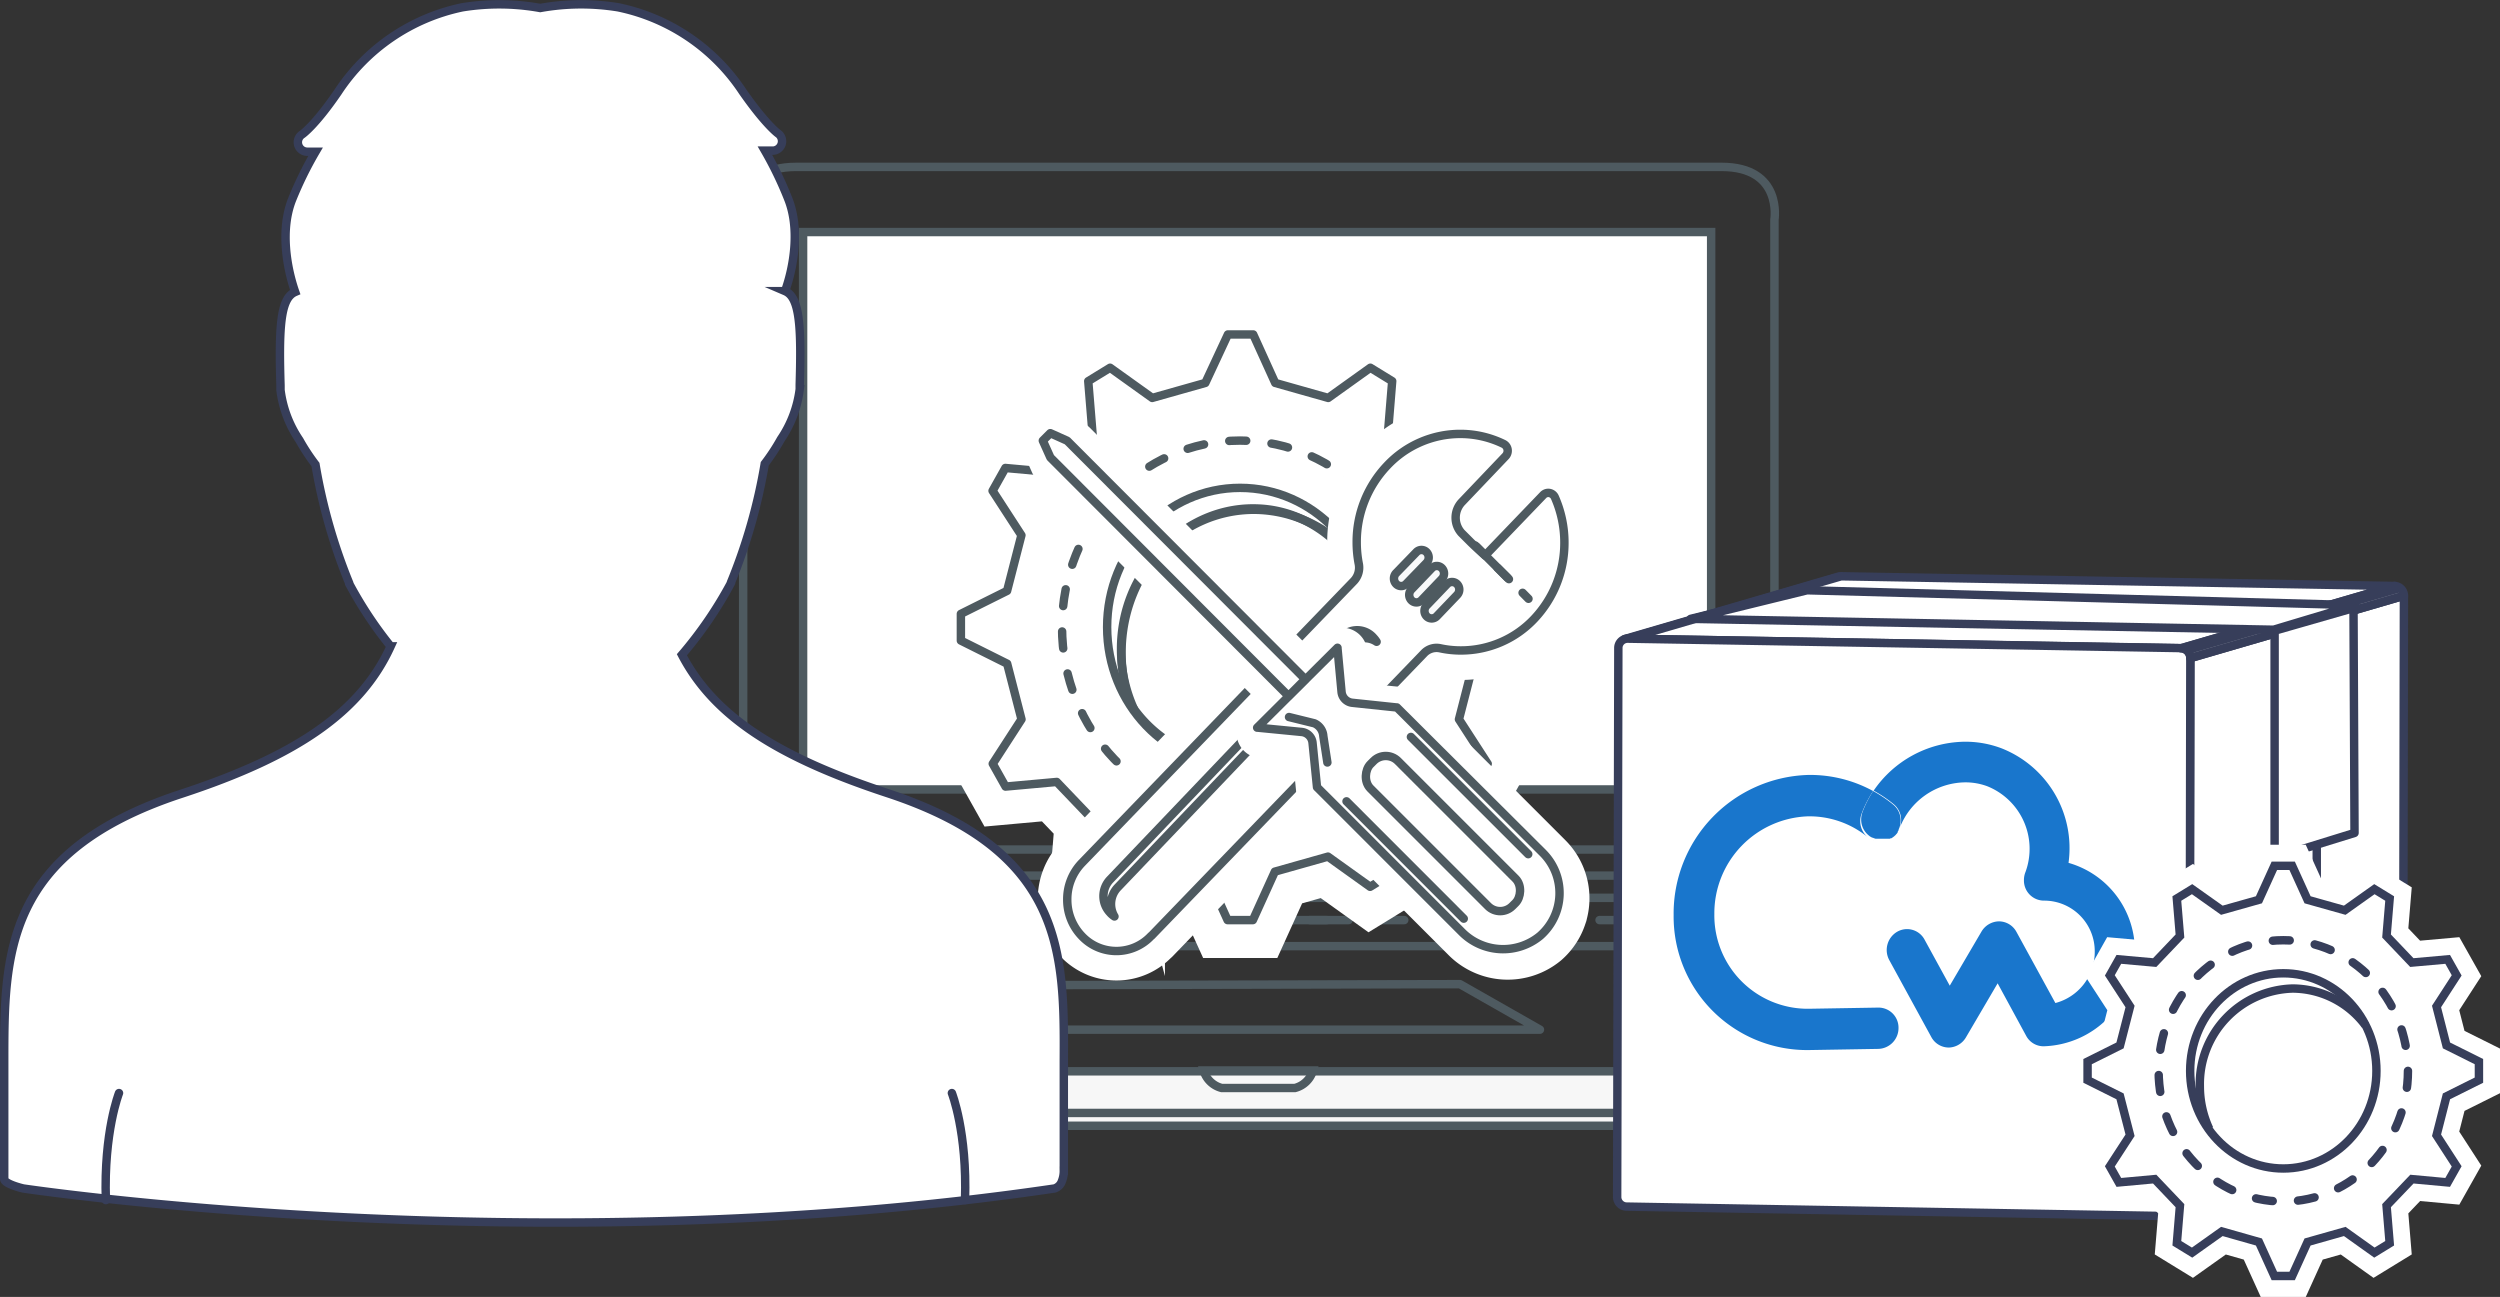 <svg xmlns="http://www.w3.org/2000/svg" xmlns:xlink="http://www.w3.org/1999/xlink" width="296.6" height="153.87" viewBox="0 0 296.6 153.87">
  <rect x="0" y="0" width="296.6" height="153.87" fill="#333333" stroke="none"/>
  <defs>
    <clipPath id="clip-path">
      <path d="M218.11,68.41l-25.34,7.4a1.07,1.07,0,0,1,.32,0l25.34-7.4A1.07,1.07,0,0,0,218.11,68.41Z" style="fill: #fff;stroke: #373e5a;stroke-linecap: round;stroke-linejoin: round"/>
    </clipPath>
    <clipPath id="clip-path-2">
      <path d="M259,144.28l25.34-7.4a1.12,1.12,0,0,0,.79-1.07l-25.34,7.4A1.12,1.12,0,0,1,259,144.28Z" style="fill: #fff;stroke: #373e5a;stroke-linecap: round;stroke-linejoin: round"/>
    </clipPath>
    <clipPath id="clip-path-3">
      <path d="M259.86,78.08l25.34-7.4a1.15,1.15,0,0,0-1.11-1.16l-25.34,7.4A1.15,1.15,0,0,1,259.86,78.08Z" style="fill: #fff;stroke: #373e5a;stroke-linecap: round;stroke-linejoin: round"/>
    </clipPath>
  </defs>
  <title>icon-managed-providers</title>
  <g id="Layer_2" data-name="Layer 2">
    <g id="_1200" data-name="1200">
      <g id="Who_Benefits" data-name="Who Benefits">
        <g id="reseller-managed-service-providers-icon">
          <g>
            <polyline points="115.88 122.16 182.7 122.16 173.21 116.76 123.91 116.87 115.88 122.16" style="fill: none;stroke: #4e5a60;stroke-linecap: round;stroke-linejoin: round"/>
            <g>
              <line x1="100.36" y1="106.52" x2="104.95" y2="106.52" style="fill: none;stroke: #4e5a60;stroke-linecap: round;stroke-linejoin: round"/>
              <line x1="101.22" y1="103.88" x2="105.81" y2="103.88" style="fill: none;stroke: #4e5a60;stroke-linecap: round;stroke-linejoin: round"/>
              <line x1="98.65" y1="109.16" x2="103.24" y2="109.16" style="fill: none;stroke: #4e5a60;stroke-linecap: round;stroke-linejoin: round"/>
              <line x1="106.97" y1="106.52" x2="111.56" y2="106.52" style="fill: none;stroke: #4e5a60;stroke-linecap: round;stroke-linejoin: round"/>
              <line x1="107.83" y1="103.88" x2="112.42" y2="103.88" style="fill: none;stroke: #4e5a60;stroke-linecap: round;stroke-linejoin: round"/>
              <line x1="105.25" y1="109.16" x2="109.84" y2="109.16" style="fill: none;stroke: #4e5a60;stroke-linecap: round;stroke-linejoin: round"/>
              <line x1="113.58" y1="106.52" x2="118.17" y2="106.52" style="fill: none;stroke: #4e5a60;stroke-linecap: round;stroke-linejoin: round"/>
              <line x1="114.44" y1="103.88" x2="119.03" y2="103.88" style="fill: none;stroke: #4e5a60;stroke-linecap: round;stroke-linejoin: round"/>
              <line x1="111.86" y1="109.16" x2="116.45" y2="109.16" style="fill: none;stroke: #4e5a60;stroke-linecap: round;stroke-linejoin: round"/>
              <line x1="120.19" y1="106.52" x2="124.78" y2="106.52" style="fill: none;stroke: #4e5a60;stroke-linecap: round;stroke-linejoin: round"/>
              <line x1="121.05" y1="103.88" x2="125.64" y2="103.88" style="fill: none;stroke: #4e5a60;stroke-linecap: round;stroke-linejoin: round"/>
              <line x1="118.47" y1="109.16" x2="123.06" y2="109.16" style="fill: none;stroke: #4e5a60;stroke-linecap: round;stroke-linejoin: round"/>
            </g>
            <g>
              <line x1="199.25" y1="106.52" x2="194.66" y2="106.52" style="fill: none;stroke: #4e5a60;stroke-linecap: round;stroke-linejoin: round"/>
              <line x1="198.39" y1="103.88" x2="193.8" y2="103.88" style="fill: none;stroke: #4e5a60;stroke-linecap: round;stroke-linejoin: round"/>
              <line x1="200.96" y1="109.16" x2="196.37" y2="109.16" style="fill: none;stroke: #4e5a60;stroke-linecap: round;stroke-linejoin: round"/>
              <line x1="192.64" y1="106.52" x2="188.05" y2="106.52" style="fill: none;stroke: #4e5a60;stroke-linecap: round;stroke-linejoin: round"/>
              <line x1="191.78" y1="103.88" x2="187.19" y2="103.88" style="fill: none;stroke: #4e5a60;stroke-linecap: round;stroke-linejoin: round"/>
              <line x1="194.36" y1="109.16" x2="189.77" y2="109.16" style="fill: none;stroke: #4e5a60;stroke-linecap: round;stroke-linejoin: round"/>
              <line x1="186.03" y1="106.52" x2="181.44" y2="106.52" style="fill: none;stroke: #4e5a60;stroke-linecap: round;stroke-linejoin: round"/>
              <line x1="185.17" y1="103.88" x2="180.58" y2="103.88" style="fill: none;stroke: #4e5a60;stroke-linecap: round;stroke-linejoin: round"/>
              <line x1="187.75" y1="109.16" x2="183.16" y2="109.16" style="fill: none;stroke: #4e5a60;stroke-linecap: round;stroke-linejoin: round"/>
              <line x1="179.42" y1="106.52" x2="174.83" y2="106.52" style="fill: none;stroke: #4e5a60;stroke-linecap: round;stroke-linejoin: round"/>
              <line x1="178.56" y1="103.88" x2="173.97" y2="103.88" style="fill: none;stroke: #4e5a60;stroke-linecap: round;stroke-linejoin: round"/>
              <line x1="181.14" y1="109.16" x2="176.55" y2="109.16" style="fill: none;stroke: #4e5a60;stroke-linecap: round;stroke-linejoin: round"/>
            </g>
            <g>
              <line x1="171.49" y1="106.52" x2="166.9" y2="106.52" style="fill: none;stroke: #4e5a60;stroke-linecap: round;stroke-linejoin: round"/>
              <line x1="170.63" y1="103.88" x2="166.04" y2="103.88" style="fill: none;stroke: #4e5a60;stroke-linecap: round;stroke-linejoin: round"/>
              <line x1="173.21" y1="109.16" x2="168.62" y2="109.16" style="fill: none;stroke: #4e5a60;stroke-linecap: round;stroke-linejoin: round"/>
              <line x1="164.89" y1="106.52" x2="160.3" y2="106.52" style="fill: none;stroke: #4e5a60;stroke-linecap: round;stroke-linejoin: round"/>
              <line x1="164.03" y1="103.88" x2="159.44" y2="103.88" style="fill: none;stroke: #4e5a60;stroke-linecap: round;stroke-linejoin: round"/>
              <line x1="166.6" y1="109.16" x2="162.01" y2="109.16" style="fill: none;stroke: #4e5a60;stroke-linecap: round;stroke-linejoin: round"/>
              <line x1="158.28" y1="106.52" x2="153.69" y2="106.52" style="fill: none;stroke: #4e5a60;stroke-linecap: round;stroke-linejoin: round"/>
              <line x1="157.42" y1="103.88" x2="152.83" y2="103.88" style="fill: none;stroke: #4e5a60;stroke-linecap: round;stroke-linejoin: round"/>
              <line x1="160" y1="109.16" x2="155.41" y2="109.16" style="fill: none;stroke: #4e5a60;stroke-linecap: round;stroke-linejoin: round"/>
              <line x1="151.67" y1="106.52" x2="147.08" y2="106.52" style="fill: none;stroke: #4e5a60;stroke-linecap: round;stroke-linejoin: round"/>
              <line x1="150.81" y1="103.88" x2="146.22" y2="103.88" style="fill: none;stroke: #4e5a60;stroke-linecap: round;stroke-linejoin: round"/>
              <line x1="153.39" y1="109.16" x2="148.8" y2="109.16" style="fill: none;stroke: #4e5a60;stroke-linecap: round;stroke-linejoin: round"/>
            </g>
            <g>
              <line x1="128.12" y1="106.52" x2="132.71" y2="106.52" style="fill: none;stroke: #4e5a60;stroke-linecap: round;stroke-linejoin: round"/>
              <line x1="128.98" y1="103.88" x2="133.57" y2="103.88" style="fill: none;stroke: #4e5a60;stroke-linecap: round;stroke-linejoin: round"/>
              <line x1="126.4" y1="109.16" x2="157.42" y2="109.16" style="fill: none;stroke: #4e5a60;stroke-linecap: round;stroke-linejoin: round"/>
              <line x1="134.72" y1="106.52" x2="139.31" y2="106.52" style="fill: none;stroke: #4e5a60;stroke-linecap: round;stroke-linejoin: round"/>
              <line x1="135.58" y1="103.88" x2="140.17" y2="103.88" style="fill: none;stroke: #4e5a60;stroke-linecap: round;stroke-linejoin: round"/>
              <line x1="133.01" y1="109.16" x2="137.6" y2="109.16" style="fill: none;stroke: #4e5a60;stroke-linecap: round;stroke-linejoin: round"/>
              <line x1="141.33" y1="106.52" x2="145.92" y2="106.52" style="fill: none;stroke: #4e5a60;stroke-linecap: round;stroke-linejoin: round"/>
              <line x1="142.19" y1="103.88" x2="146.78" y2="103.88" style="fill: none;stroke: #4e5a60;stroke-linecap: round;stroke-linejoin: round"/>
              <line x1="139.61" y1="109.16" x2="144.2" y2="109.16" style="fill: none;stroke: #4e5a60;stroke-linecap: round;stroke-linejoin: round"/>
              <line x1="147.94" y1="106.52" x2="152.53" y2="106.52" style="fill: none;stroke: #4e5a60;stroke-linecap: round;stroke-linejoin: round"/>
              <line x1="148.8" y1="103.88" x2="153.39" y2="103.88" style="fill: none;stroke: #4e5a60;stroke-linecap: round;stroke-linejoin: round"/>
              <line x1="146.22" y1="109.16" x2="150.81" y2="109.16" style="fill: none;stroke: #4e5a60;stroke-linecap: round;stroke-linejoin: round"/>
            </g>
            <polygon points="92.24 112.25 207.66 112.25 198.85 100.79 101.05 100.79 92.24 112.25" style="fill: none;stroke: #4e5a60;stroke-miterlimit: 10"/>
            <path d="M65.22,127.1,88.17,97.94V26.07s-1-6.27,6.27-6.27H204.25c7.29,0,6.27,6.27,6.27,6.27V97.94l22.83,29.16" style="fill: none;stroke: #4e5a60;stroke-miterlimit: 10"/>
            <path d="M150.14,127.1H65.22a9.43,9.43,0,0,0,6.65,6.46H226.71a9.43,9.43,0,0,0,6.65-6.46Z" style="fill: #f7f7f7;stroke: #4e5a60;stroke-miterlimit: 10"/>
            <path d="M142.8,127a3,3,0,0,0,2.14,2.08h8.69a3,3,0,0,0,2.14-2.08Z" style="fill: none;stroke: #4e5a60;stroke-miterlimit: 10"/>
            <rect x="95.28" y="27.53" width="107.73" height="66.13" style="fill: #fff;stroke: #4e5a60;stroke-miterlimit: 10"/>
            <line x1="68.74" y1="132.04" x2="229.8" y2="132.04" style="fill: none;stroke: #4e5a60;stroke-miterlimit: 10"/>
          </g>
          <g>
            <path d="M121.41,107c0,2.21-9.6,4-21.44,4s-21.44-1.79-21.44-4" style="fill: none;stroke: #373e5a;stroke-linecap: round;stroke-linejoin: round"/>
            <path d="M121.41,117.58c0,3.22-9.6,5.83-21.44,5.83s-21.44-2.61-21.44-5.83" style="fill: none;stroke: #373e5a;stroke-linecap: round;stroke-linejoin: round"/>
          </g>
          <g>
            <g>
              <path d="M180.25,76V72.83l-5.49-2.74-1.7-6.6,3.41-5.27L175,55.52l-6.07.55-4.28-4.49.52-6.36-2.59-1.59-5,3.58-6.29-1.78-2.61-5.75h-3L143,45.43l-6.3,1.78-5-3.58-2.59,1.59.52,6.36-4.28,4.49-6.07-.55-1.52,2.71,3.42,5.27-1.7,6.6L114,72.83V76l5.49,2.74,1.7,6.6-3.41,5.27,1.52,2.71,6.07-.55,4.29,4.49-.52,6.36,2.59,1.59,5-3.58,6.3,1.78,2.61,5.75h3l2.61-5.75,6.3-1.78,5,3.58,2.59-1.59-.52-6.36,4.29-4.49,6.07.55,1.52-2.71-3.41-5.27,1.7-6.6Zm-17.57-2c-.53,9.56-8,16.92-16.75,16.43a15.43,15.43,0,0,1-12.45-8l.23-.15a18.36,18.36,0,0,1-.62-5.89c.52-9.34,7.85-16.53,16.37-16.06A15.62,15.62,0,0,1,162.29,69c-.07-.31-.13-.62-.21-.93l.23,1,0,0A18.85,18.85,0,0,1,162.68,74Z" style="fill: #f8f9fa;stroke: #fff;stroke-miterlimit: 10;stroke-width: 9px"/>
              <path d="M180.25,76V72.83l-5.49-2.74-1.7-6.6,3.41-5.27L175,55.52l-6.07.55-4.28-4.49.52-6.36-2.59-1.59-5,3.58-6.29-1.78-2.61-5.75h-3L143,45.43l-6.3,1.78-5-3.58-2.59,1.59.52,6.36-4.28,4.49-6.07-.55-1.52,2.71,3.42,5.27-1.7,6.6L114,72.83V76l5.49,2.74,1.7,6.6-3.41,5.27,1.52,2.71,6.07-.55,4.29,4.49-.52,6.36,2.59,1.59,5-3.58,6.3,1.78,2.61,5.75h3l2.61-5.75,6.3-1.78,5,3.58,2.59-1.59-.52-6.36,4.29-4.49,6.07.55,1.52-2.71-3.41-5.27,1.7-6.6Zm-18.19-6.84h0a18.22,18.22,0,0,1,.62,4.85c-.53,9.56-8,16.92-16.75,16.43a15.43,15.43,0,0,1-12.45-8l.23-.15a18.36,18.36,0,0,1-.62-5.89c.52-9.34,7.85-16.53,16.37-16.06,5.49.3,10.13,3.89,12.61,8.78" style="fill: #fff;stroke: #4e5a60;stroke-linecap: round;stroke-linejoin: round"/>
              <ellipse cx="147.12" cy="74.4" rx="21.12" ry="22.13" style="fill: none;stroke: #4e5a60;stroke-linecap: round;stroke-linejoin: round;stroke-dasharray: 2.013,3.019"/>
              <ellipse cx="147.12" cy="74.4" rx="15.77" ry="16.52" style="fill: none;stroke: #4e5a60;stroke-miterlimit: 10"/>
              <path d="M134.59,84.24A17.11,17.11,0,0,1,133,77c0-9.13,7.06-16.52,15.77-16.52a15.48,15.48,0,0,1,12.33,6.23" style="fill: none;stroke: #4e5a60;stroke-miterlimit: 10"/>
            </g>
            <g>
              <path d="M136.63,111l32.3-33.48a2.05,2.05,0,0,1,1.93-.61,11.5,11.5,0,0,0,2.44.26A11.93,11.93,0,0,0,182,73.44a13.11,13.11,0,0,0,3.6-9.1A13.29,13.29,0,0,0,184.47,59a.87.87,0,0,0-.63-.51.83.83,0,0,0-.76.25l-6.89,7.17s-1.28-1.15-1.8-1.68l-1-1a2.71,2.71,0,0,1,0-3.62l5.23-5.49a.94.94,0,0,0,.24-.8.9.9,0,0,0-.49-.66,11.71,11.71,0,0,0-5.12-1.18,11.92,11.92,0,0,0-8.69,3.77,13.11,13.11,0,0,0-3.6,9.11,13.26,13.26,0,0,0,.25,2.56,2.32,2.32,0,0,1-.58,2l-32.3,33.48a6.22,6.22,0,0,0-1.71,4.32h0a6.21,6.21,0,0,0,1.71,4.32,5.64,5.64,0,0,0,8.24,0Z" style="fill: #f8f9fa;stroke: #fff;stroke-linecap: round;stroke-linejoin: round;stroke-width: 7px"/>
              <g>
                <path d="M136.63,111l32.3-33.48a2.05,2.05,0,0,1,1.93-.61,11.5,11.5,0,0,0,2.44.26A11.93,11.93,0,0,0,182,73.44a13.11,13.11,0,0,0,3.6-9.1A13.29,13.29,0,0,0,184.47,59a.87.87,0,0,0-.63-.51.83.83,0,0,0-.76.25l-6.89,7.17s-1.28-1.15-1.8-1.68l-1-1a2.71,2.71,0,0,1,0-3.62l5.23-5.49a.94.94,0,0,0,.24-.8.9.9,0,0,0-.49-.66,11.71,11.71,0,0,0-5.12-1.18,11.92,11.92,0,0,0-8.69,3.77,13.11,13.11,0,0,0-3.6,9.11,13.26,13.26,0,0,0,.25,2.56,2.32,2.32,0,0,1-.58,2l-32.3,33.48a6.22,6.22,0,0,0-1.71,4.32h0a6.21,6.21,0,0,0,1.71,4.32,5.64,5.64,0,0,0,8.24,0Z" style="fill: #fff;stroke: #4e5a60;stroke-linecap: round;stroke-linejoin: round"/>
                <path d="M171.07,68.68a.93.93,0,0,0,0-1.27.83.83,0,0,0-1.21,0l-2.42,2.53a.93.93,0,0,0,0,1.27.83.83,0,0,0,1.21,0Z" style="fill: #f8f9fa;stroke: #4e5a60;stroke-linecap: round;stroke-linejoin: round"/>
                <path d="M169.25,66.78a.93.93,0,0,0,0-1.27.83.83,0,0,0-1.21,0L165.63,68a.93.93,0,0,0,0,1.27.83.83,0,0,0,1.21,0Z" style="fill: #f8f9fa;stroke: #4e5a60;stroke-linecap: round;stroke-linejoin: round"/>
                <path d="M172.88,70.58a.93.93,0,0,0,0-1.27.83.83,0,0,0-1.21,0l-2.42,2.53a.93.93,0,0,0,0,1.27.83.83,0,0,0,1.21,0Z" style="fill: #f8f9fa;stroke: #4e5a60;stroke-linecap: round;stroke-linejoin: round"/>
                <path d="M132.58,105.31l27.48-28.8a2.54,2.54,0,0,1,3.26-.37,2.71,2.71,0,0,0-.36-.47l-.09-.1a2.55,2.55,0,0,0-3.71,0l-27.48,28.8a2.85,2.85,0,0,0,0,3.89l.09.1a2.62,2.62,0,0,0,.45.37A2.86,2.86,0,0,1,132.58,105.31Z" style="fill: #fff;stroke: #4e5a60;stroke-linecap: round;stroke-linejoin: round"/>
                <g>
                  <line x1="175.19" y1="64.88" x2="181.34" y2="71.04" style="fill: #fff"/>
                  <g>
                    <line x1="175.19" y1="64.88" x2="175.9" y2="65.59" style="fill: none;stroke: #4e5a60;stroke-linecap: round;stroke-linejoin: round"/>
                    <line x1="177.67" y1="67.37" x2="179.75" y2="69.44" style="fill: none;stroke: #4e5a60;stroke-linecap: round;stroke-linejoin: round;stroke-dasharray: 1.676,2.514"/>
                    <line x1="180.64" y1="70.33" x2="181.34" y2="71.04" style="fill: none;stroke: #4e5a60;stroke-linecap: round;stroke-linejoin: round"/>
                  </g>
                </g>
                <line x1="175.03" y1="64.72" x2="179.02" y2="68.71" style="fill: none;stroke: #4e5a60;stroke-linecap: round;stroke-linejoin: round"/>
              </g>
            </g>
            <g>
              <g>
                <path d="M161,84a1.44,1.44,0,0,1-1.29-1.3l-.48-5.17,0-.06-9.53,9.48.06,0,5.22.51a1.44,1.44,0,0,1,1.29,1.29l.53,5.26v0l17.12,17.12a6.9,6.9,0,0,0,9.36.51,6.74,6.74,0,0,0,.33-9.82L166.32,84.52l-.06,0Z" style="fill: #fff;stroke: #fff;stroke-linecap: round;stroke-linejoin: round;stroke-width: 6px"/>
                <polygon points="127.19 52.88 125.2 51.98 124.31 52.87 125.2 54.87 153.46 83.17 155.44 81.18 127.19 52.88" style="fill: #fff;stroke: #fff;stroke-linecap: round;stroke-linejoin: round;stroke-width: 6px"/>
              </g>
              <g>
                <path d="M160.45,83.38a1.44,1.44,0,0,1-1.29-1.3l-.48-5.17,0-.06-9.53,9.48.06,0,5.22.51a1.44,1.44,0,0,1,1.29,1.29l.53,5.26v0l17.12,17.12a6.9,6.9,0,0,0,9.36.51,6.74,6.74,0,0,0,.33-9.82L165.73,83.93l-.06,0Z" style="fill: #fff;stroke: #4e5a60;stroke-linecap: round;stroke-linejoin: round"/>
                <rect x="159.29" y="96.59" width="23.81" height="4.61" rx="2.04" ry="2.04" transform="translate(120.07 -92.09) rotate(45)" style="fill: #fff;stroke: #4e5a60;stroke-linecap: round;stroke-linejoin: round"/>
                <polygon points="154.86 80.59 126.61 52.29 124.61 51.39 123.72 52.28 124.62 54.28 152.87 82.58 154.86 80.59" style="fill: #fff;stroke: #4e5a60;stroke-linecap: round;stroke-linejoin: round"/>
                <path d="M152.93,85.07l3,.74A1.78,1.78,0,0,1,157,87.34l.48,3.12" style="fill: none;stroke: #4e5a60;stroke-linecap: round;stroke-linejoin: round"/>
                <line x1="167.39" y1="87.43" x2="181.31" y2="101.34" style="fill: none;stroke: #4e5a60;stroke-linecap: round;stroke-linejoin: round"/>
                <line x1="159.75" y1="95.07" x2="173.66" y2="108.99" style="fill: none;stroke: #4e5a60;stroke-linecap: round;stroke-linejoin: round"/>
              </g>
            </g>
          </g>
          <g>
            <g>
              <g style="isolation: isolate">
                <g style="isolation: isolate">
                  <path d="M218.11,68.41l-25.34,7.4a1.07,1.07,0,0,1,.32,0l25.34-7.4A1.07,1.07,0,0,0,218.11,68.41Z" style="fill: #fff"/>
                  <g style="clip-path: url(#clip-path)">
                    <g style="isolation: isolate">
                      <path d="M193.08,75.77l25.34-7.4h-.07L193,75.77h.07" style="fill: #fff;stroke: #373e5a;stroke-linecap: round;stroke-linejoin: round"/>
                      <path d="M193,75.77l25.34-7.4a1.07,1.07,0,0,0-.26,0l-25.34,7.4a1.07,1.07,0,0,1,.26,0" style="fill: #fff;stroke: #373e5a;stroke-linecap: round;stroke-linejoin: round"/>
                    </g>
                  </g>
                  <path d="M218.11,68.41l-25.34,7.4a1.07,1.07,0,0,1,.32,0l25.34-7.4A1.07,1.07,0,0,0,218.11,68.41Z" style="fill: none;stroke: #373e5a;stroke-linecap: round;stroke-linejoin: round"/>
                </g>
                <g style="isolation: isolate">
                  <path d="M259,144.28l25.34-7.4a1.12,1.12,0,0,0,.79-1.07l-25.34,7.4A1.12,1.12,0,0,1,259,144.28Z" style="fill: #fff"/>
                  <g style="clip-path: url(#clip-path-2)">
                    <g style="isolation: isolate">
                      <path d="M259,144.28l25.34-7.4a1.12,1.12,0,0,0,.79-1.07l-25.34,7.4a1.12,1.12,0,0,1-.79,1.07" style="fill: #fff;stroke: #373e5a;stroke-linecap: round;stroke-linejoin: round"/>
                    </g>
                  </g>
                  <path d="M259,144.28l25.34-7.4a1.12,1.12,0,0,0,.79-1.07l-25.34,7.4A1.12,1.12,0,0,1,259,144.28Z" style="fill: none;stroke: #373e5a;stroke-linecap: round;stroke-linejoin: round"/>
                </g>
                <polygon points="258.75 76.91 284.1 69.52 218.43 68.37 193.08 75.77 258.75 76.91" style="fill: #fff;stroke: #373e5a;stroke-linecap: round;stroke-linejoin: round"/>
                <polygon points="259.75 143.21 285.09 135.81 285.2 70.68 259.86 78.08 259.75 143.21" style="fill: #fff;stroke: #373e5a;stroke-linecap: round;stroke-linejoin: round"/>
                <path d="M193.08,75.77A1.1,1.1,0,0,0,192,76.89L191.86,142a1.14,1.14,0,0,0,1.11,1.15l65.67,1.15a1.11,1.11,0,0,0,1.11-1.12l.11-65.13a1.15,1.15,0,0,0-1.11-1.16Z" style="fill: #fff;stroke: #373e5a;stroke-linecap: round;stroke-linejoin: round"/>
                <g style="isolation: isolate">
                  <path d="M259.86,78.08l25.34-7.4a1.15,1.15,0,0,0-1.11-1.16l-25.34,7.4A1.15,1.15,0,0,1,259.86,78.08Z" style="fill: #fff"/>
                  <g style="clip-path: url(#clip-path-3)">
                    <g style="isolation: isolate">
                      <path d="M259.86,78.08l25.34-7.4a1.18,1.18,0,0,0-.46-.94l-25.34,7.4a1.18,1.18,0,0,1,.46.94" style="fill: #fff;stroke: #373e5a;stroke-linecap: round;stroke-linejoin: round"/>
                      <path d="M259.4,77.14l25.34-7.4a1.13,1.13,0,0,0-.22-.13L259.18,77a1.13,1.13,0,0,1,.22.13" style="fill: #fff;stroke: #373e5a;stroke-linecap: round;stroke-linejoin: round"/>
                      <path d="M259.18,77l25.34-7.4-.22-.07L259,76.94l.22.07" style="fill: #fff;stroke: #373e5a;stroke-linecap: round;stroke-linejoin: round"/>
                      <path d="M259,76.94l25.34-7.4-.2,0-25.34,7.4.2,0" style="fill: #fff;stroke: #373e5a;stroke-linecap: round;stroke-linejoin: round"/>
                    </g>
                  </g>
                  <path d="M259.86,78.08l25.34-7.4a1.15,1.15,0,0,0-1.11-1.16l-25.34,7.4A1.15,1.15,0,0,1,259.86,78.08Z" style="fill: none;stroke: #373e5a;stroke-linecap: round;stroke-linejoin: round"/>
                </g>
              </g>
              <polygon points="279.22 72.14 279.34 98.82 269.86 101.75 269.86 74.83 279.22 72.14" style="fill: #fff;stroke: #373e5a;stroke-linecap: round;stroke-linejoin: round"/>
              <polygon points="200.58 73.42 269.74 74.71 279.46 71.79 214.39 70.03 200.58 73.42" style="fill: #fff;stroke: #373e5a;stroke-linecap: round;stroke-linejoin: round"/>
              <line x1="274.86" y1="100.4" x2="274.86" y2="138.03" style="fill: none;stroke: #373e5a;stroke-linecap: round;stroke-linejoin: round"/>
            </g>
            <g id="Logo_Mark" data-name="Logo Mark">
              <g style="isolation: isolate">
                <polygon points="224.96 98.9 224.95 98.91 224.9 98.95 224.96 98.9" style="fill: #106235"/>
                <polygon points="224.96 98.9 224.95 98.91 224.9 98.95 224.96 98.9" style="fill: #565656"/>
                <polygon points="222.23 99.68 222.28 99.7 222.24 99.69 222.23 99.68" style="fill: #106235"/>
                <path d="M232.95,88a12.08,12.08,0,0,1,4.46.76,12.73,12.73,0,0,1,8,13.61,10.84,10.84,0,0,1,7.87,10.51,11.16,11.16,0,0,1-10.79,11.25,2.33,2.33,0,0,1-2.1-1.23L237,116.66l-3.76,6.41a2.42,2.42,0,0,1-2,1.21,2.36,2.36,0,0,1-2.1-1.23l-5-9.15a2.51,2.51,0,0,1,.93-3.35,2.35,2.35,0,0,1,3.25.91l3,5.48,3.76-6.41a2.46,2.46,0,0,1,2.07-1.22,2.37,2.37,0,0,1,2.07,1.23l4.63,8.46a6.26,6.26,0,0,0,4.67-6.09,6,6,0,0,0-6-6.06,2.38,2.38,0,0,1-2.4-2.41,2.53,2.53,0,0,1,.19-1,8,8,0,0,0-4.54-10.16,7.41,7.41,0,0,0-2.72-.46,8.43,8.43,0,0,0-7.65,5.36,2.61,2.61,0,0,0,.15-.93,2.42,2.42,0,0,0-.88-1.84,15.6,15.6,0,0,0-2.38-1.61A13.3,13.3,0,0,1,232.95,88Z" style="fill: #1976CC"/>
                <path d="M222.23,93.85a15.6,15.6,0,0,1,2.38,1.61,2.42,2.42,0,0,1,.88,1.84,2.52,2.52,0,0,1-.16.94l-.07.15,0,.08-.06.11-.06.11,0,.07-.1.14-.05.05-.11.13-.07.06-.11.1-.1.07-.08.06-.12.08-.08,0-.12.06-.09,0-.11,0-.11,0-.11,0-.12,0-.1,0-.13,0h-.57l-.11,0-.14,0-.09,0-.18-.06,0,0-.17-.07-.06,0-.12-.07-.09-.05-.08-.05-.12-.1a2.41,2.41,0,0,1-.89-1.9,2.53,2.53,0,0,1,.16-.88A12.94,12.94,0,0,1,222.23,93.85Z" style="fill: #1976CC"/>
                <path d="M214.5,91.94a15.55,15.55,0,0,1,7.73,1.91,12.94,12.94,0,0,0-1.37,2.69,2.53,2.53,0,0,0-.16.88,2.41,2.41,0,0,0,.89,1.9,10.91,10.91,0,0,0-7.08-2.47,11.51,11.51,0,0,0-11.12,11.61,11.08,11.08,0,0,0,11.16,11.22l8.29-.14a2.38,2.38,0,0,1,2.4,2.41,2.47,2.47,0,0,1-2.39,2.49l-8.29.14a15.84,15.84,0,0,1-16-16A16.45,16.45,0,0,1,214.5,91.94Z" style="fill: #1976CC"/>
              </g>
            </g>
          </g>
          <g>
            <path d="M125.11,141C63.36,150.1,2.76,141,2.76,141S.5,140.48.5,139.87V126c0-12.81,0-24.91,21-31.82,13.84-4.54,21.33-9.79,24.85-17.5a47.11,47.11,0,0,1-4.92-7.43l0-.07a65.84,65.84,0,0,1-4-14.06,24.2,24.2,0,0,1-1.91-2.91,13.56,13.56,0,0,1-2.24-5.94l0-.54c-.18-6-.06-9.44,1.15-10.68a1.8,1.8,0,0,1,.59-.41c-1-2.87-1.8-7.4-.35-11A43.3,43.3,0,0,1,37.44,18l-1,0a1.12,1.12,0,0,1-.59-2.06s1.49-1,4.23-5A23.37,23.37,0,0,1,54.84.87a27.37,27.37,0,0,1,9.25.08A27.37,27.37,0,0,1,73.35.87a23.37,23.37,0,0,1,14.76,10c2.74,3.93,4.22,5,4.24,5a1.12,1.12,0,0,1-.6,2l-1,0a43.3,43.3,0,0,1,2.74,5.67c1.45,3.57.69,8.1-.35,11a1.8,1.8,0,0,1,.59.41c1.2,1.24,1.33,4.71,1.15,10.68l0,.54a13.55,13.55,0,0,1-2.24,5.94,24.2,24.2,0,0,1-1.91,2.91,65.84,65.84,0,0,1-4,14.06l0,.07a47.56,47.56,0,0,1-5.83,8.53c3.72,7.12,11,12,24.31,16.39,21.07,6.9,21.06,19,21,31.82v13a3.28,3.28,0,0,1-.22,1.22A1.36,1.36,0,0,1,125.11,141Z" style="fill: #fff;stroke: #373e5a;stroke-miterlimit: 10"/>
            <path d="M112.93,129.68s1.83,4.63,1.56,12.7" style="fill: none;stroke: #373e5a;stroke-linecap: round;stroke-linejoin: round"/>
            <path d="M14.12,129.68s-1.83,4.63-1.56,12.7" style="fill: none;stroke: #373e5a;stroke-linecap: round;stroke-linejoin: round"/>
          </g>
          <g>
            <polygon points="294.1 128.15 290.25 130.07 289.07 134.69 291.46 138.38 290.39 140.28 286.15 139.89 283.14 143.04 283.51 147.5 281.7 148.61 278.18 146.1 273.77 147.35 271.94 151.38 269.83 151.38 268 147.35 263.6 146.1 260.07 148.61 258.26 147.5 258.63 143.04 255.63 139.89 251.38 140.28 250.31 138.38 252.71 134.69 251.52 130.07 247.67 128.15 247.67 125.95 251.52 124.03 252.71 119.41 250.31 115.72 251.38 113.82 255.63 114.2 258.63 111.05 258.26 106.6 260.07 105.49 263.6 107.99 268 106.75 269.83 102.72 271.94 102.72 273.77 106.75 278.18 107.99 281.7 105.49 283.51 106.6 283.14 111.05 286.14 114.2 290.39 113.82 291.46 115.72 289.07 119.41 290.25 124.03 294.1 125.95 294.1 128.15" style="fill: #fff;stroke: #fff;stroke-miterlimit: 10;stroke-width: 5px"/>
            <polygon points="294.1 128.15 290.25 130.07 289.07 134.69 291.46 138.38 290.39 140.28 286.15 139.89 283.14 143.04 283.51 147.5 281.7 148.61 278.18 146.1 273.77 147.35 271.94 151.38 269.83 151.38 268 147.35 263.6 146.1 260.07 148.61 258.26 147.5 258.63 143.04 255.63 139.89 251.38 140.28 250.31 138.38 252.71 134.69 251.52 130.07 247.67 128.15 247.67 125.95 251.52 124.03 252.71 119.41 250.31 115.72 251.38 113.82 255.63 114.2 258.63 111.05 258.26 106.6 260.07 105.49 263.6 107.99 268 106.75 269.83 102.72 271.94 102.72 273.77 106.75 278.18 107.99 281.7 105.49 283.51 106.6 283.14 111.05 286.14 114.2 290.39 113.82 291.46 115.72 289.07 119.41 290.25 124.03 294.1 125.95 294.1 128.15" style="fill: #fff;stroke: #373e5a;stroke-miterlimit: 10"/>
            <ellipse cx="270.89" cy="127.05" rx="14.79" ry="15.5" style="fill: none;stroke: #373e5a;stroke-linecap: round;stroke-linejoin: round;stroke-dasharray: 2.004,3.006"/>
            <ellipse cx="270.89" cy="127.05" rx="11.05" ry="11.58" style="fill: none;stroke: #373e5a;stroke-miterlimit: 10"/>
            <path d="M262.11,133.94a12,12,0,0,1-1.12-5.08,11.32,11.32,0,0,1,11-11.58,10.85,10.85,0,0,1,8.64,4.36" style="fill: none;stroke: #373e5a;stroke-miterlimit: 10"/>
          </g>
        </g>
      </g>
    </g>
  </g>
</svg>
